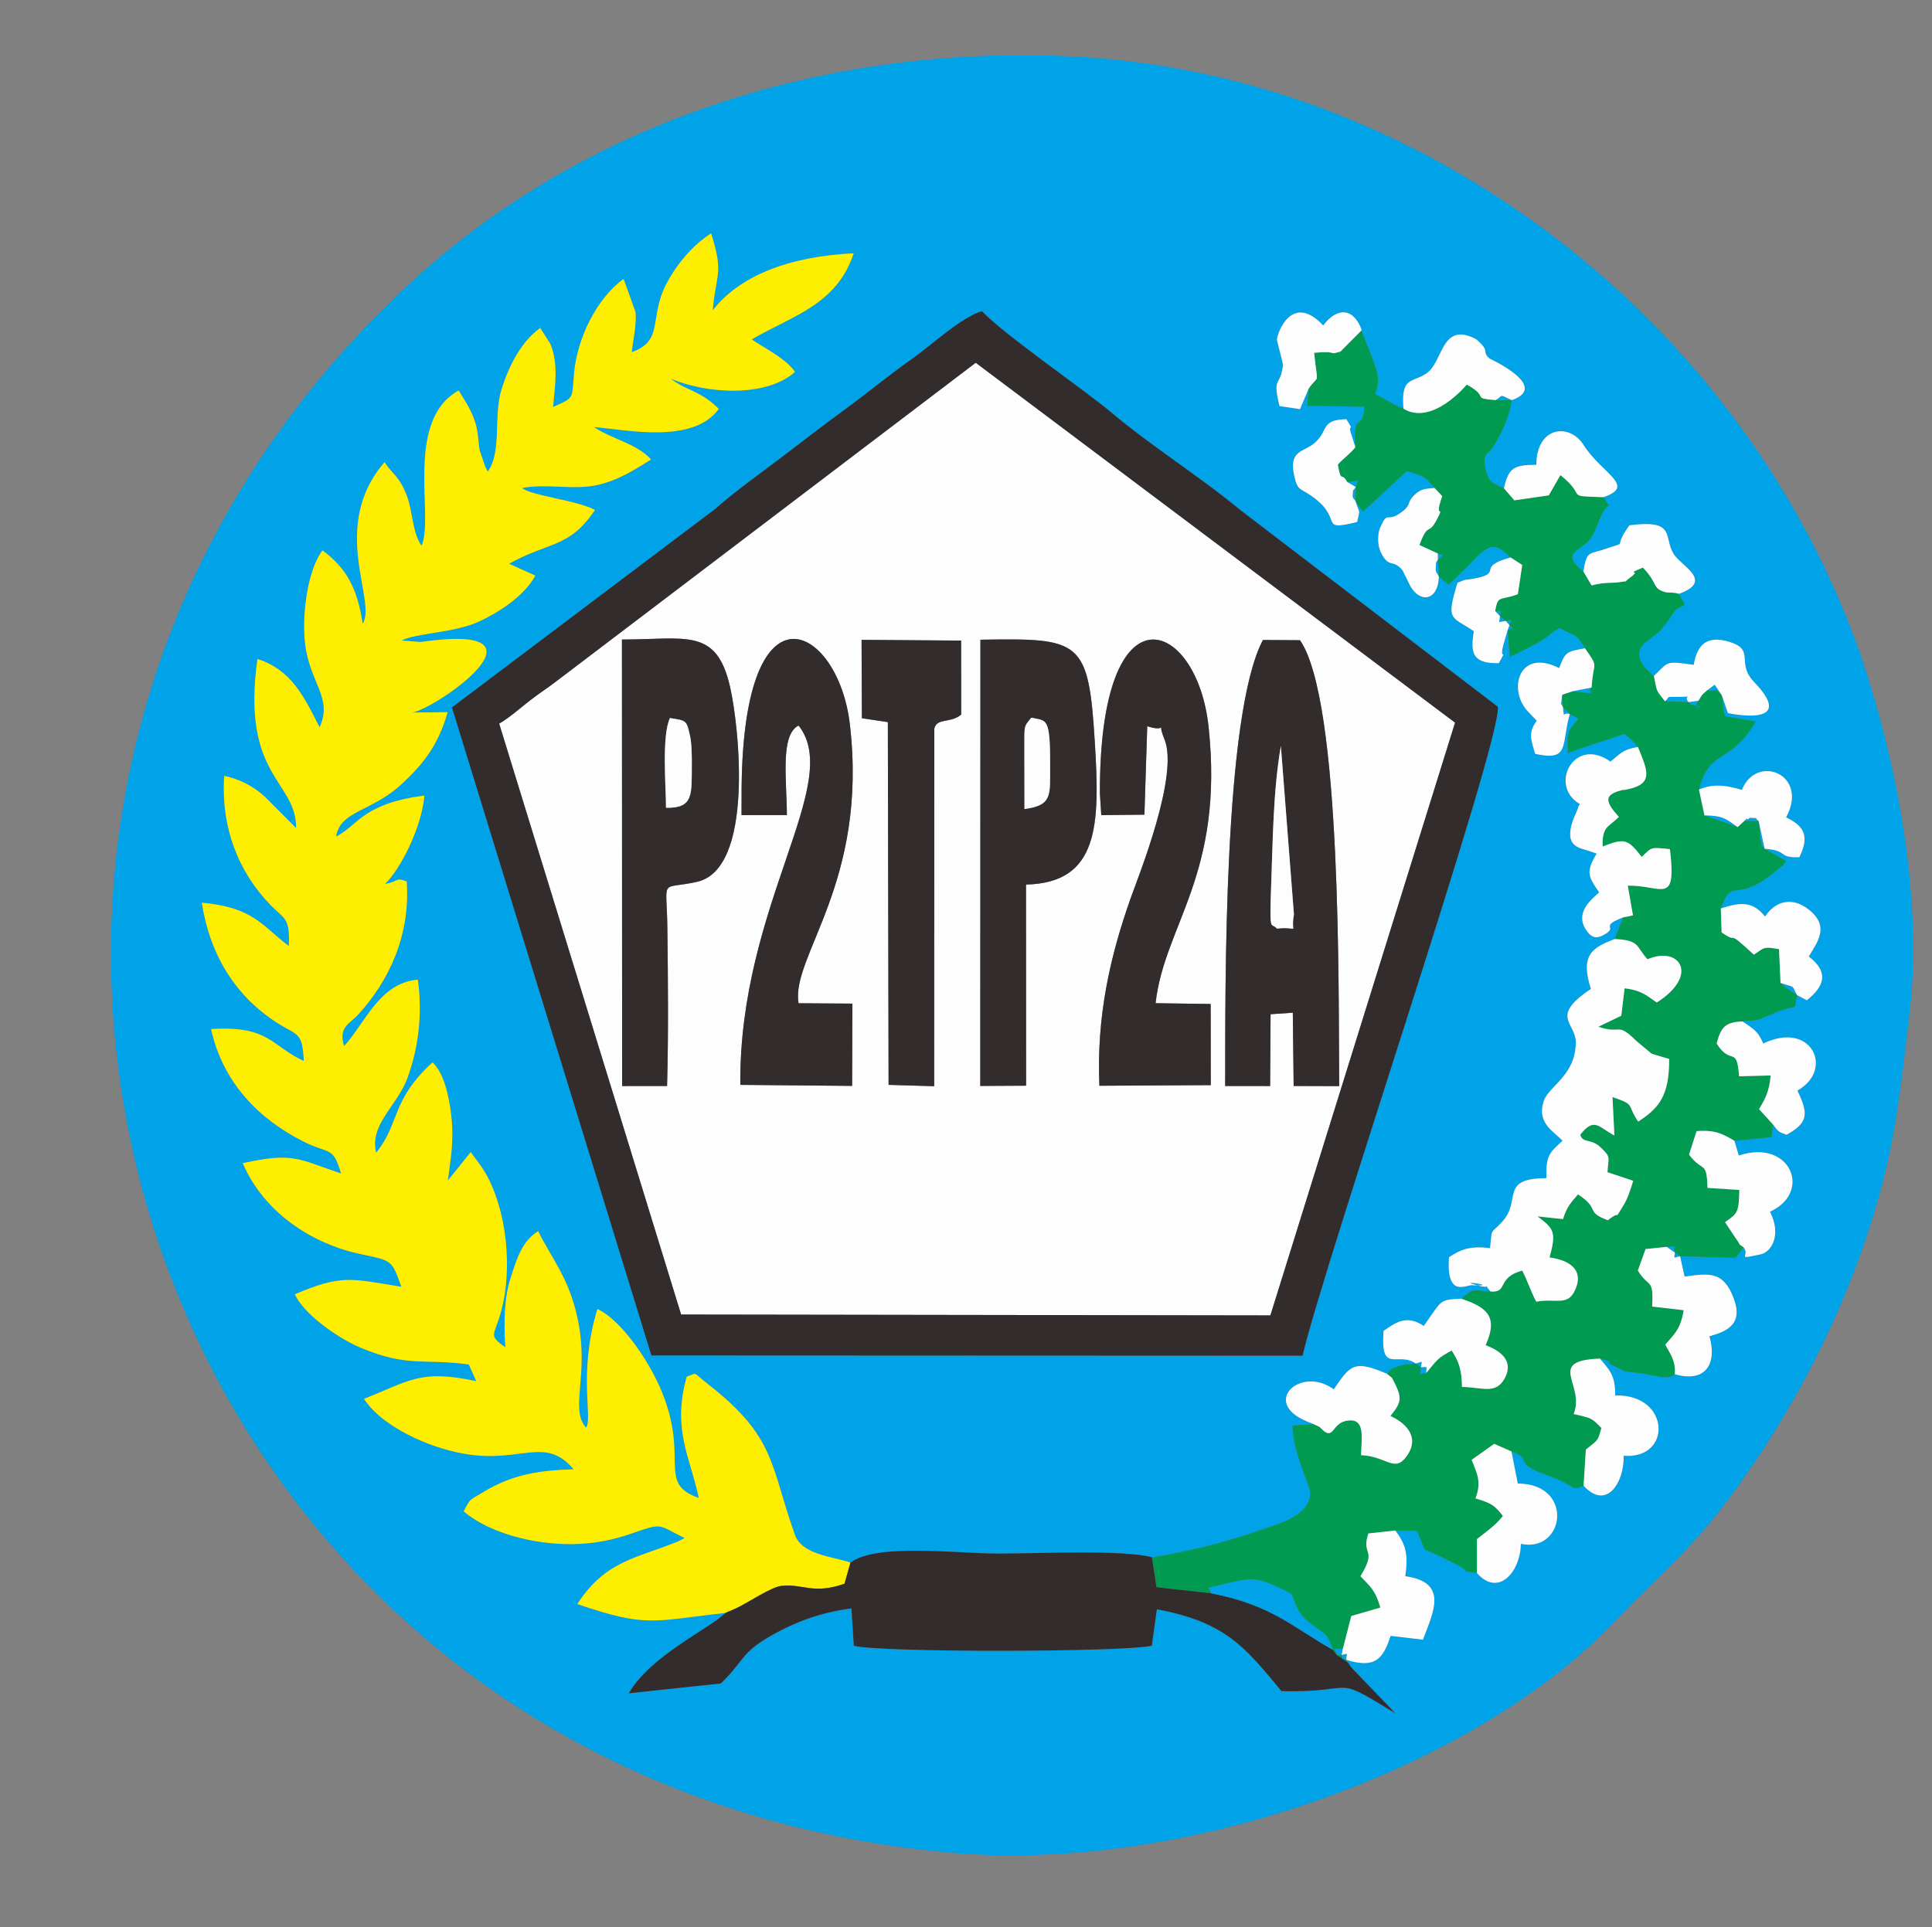 <?xml version="1.0" encoding="UTF-8"?>
<!DOCTYPE svg PUBLIC "-//W3C//DTD SVG 1.1//EN" "http://www.w3.org/Graphics/SVG/1.1/DTD/svg11.dtd">
<!-- Creator: CorelDRAW 2018 (64-Bit) -->
<svg xmlns="http://www.w3.org/2000/svg" xml:space="preserve" width="417px" height="416px" version="1.1" style="shape-rendering:geometricPrecision; text-rendering:geometricPrecision; image-rendering:optimizeQuality; fill-rule:evenodd; clip-rule:evenodd"
viewBox="0 0 417 416"
 xmlns:xlink="http://www.w3.org/1999/xlink">
 <rect x="0" y="0" width="417" height="416" fill="#808080" stroke="none"/>
 <defs>
  <style type="text/css">
   <![CDATA[
    .fil3 {fill:#009B50}
    .fil0 {fill:#00A2E8}
    .fil4 {fill:#322D2C}
    .fil1 {fill:#FDFDFD}
    .fil2 {fill:#FEEF00}
   ]]>
  </style>
 </defs>
 <g id="Layer_x0020_1">
  <g id="_1504576180544">
   <path class="fil0" d="M156.58 348.2l2.12 -0.92 -2.12 0.92c-15.61,1.69 -16.82,3.28 -31.97,-1.92 6.02,-9.32 12.62,-9.83 21.69,-13.49l1.48 -0.75c-5.86,-2.84 -4.51,-3.42 -11.39,-1.01 -3.97,1.39 -8.11,2.25 -12.77,2.31 -8.36,0.12 -17.95,-2.34 -23.56,-7.07 1.64,-3 1.13,-2.26 4.36,-4.22 6.25,-3.77 11.95,-4.63 19.38,-4.86 -6.47,-7.68 -11.76,-0.59 -25.45,-3.72 -8.15,-1.86 -16.62,-6.44 -19.78,-11.49 9.87,-3.89 12.11,-6.42 24.23,-3.81l-1.62 -3.61c-9.98,-1.35 -13.09,0.67 -23.28,-3.59 -5.5,-2.3 -12.62,-7.69 -14.25,-11.57 9.98,-4.2 11.78,-3.46 22.98,-1.61 -2.08,-5.73 -1.88,-5.61 -8.57,-7 -10.91,-2.27 -21.18,-9.18 -25.67,-19.69 11.05,-2.39 11.78,-0.92 21.23,2.23 -1.81,-6.04 -2.39,-4.02 -8.13,-6.9 -9.47,-4.77 -17.38,-12.59 -19.93,-24.28 12.63,-0.78 12.95,3.66 20.01,6.89 -0.28,-6.28 -1.28,-5.4 -5.61,-8.14 -9.07,-5.76 -14.64,-14.64 -16.4,-26.03 11.17,1.03 12.85,4.87 18.79,9.37 0.26,-6.18 -0.94,-5.77 -3.92,-8.82 -7.01,-7.2 -10.77,-16.84 -10.04,-27.93 3.49,0.75 6.21,2.25 8.61,4.34l6.91 6.92c0.08,-10.26 -11.9,-11.02 -8.35,-36.49 7.26,2.32 10.01,7.99 13.42,14.75 2.91,-6.36 -2.09,-9.53 -3.12,-17.95 -0.77,-6.28 0.53,-16 3.74,-20.25 5.07,3.76 7.52,8.05 8.68,15.84 3.18,-4.83 -7.32,-20.91 4.72,-34.88 1.74,2.7 3.18,2.93 4.83,7.31 1.3,3.46 1.12,7.79 3.14,10.73 2.84,-5.99 -3.84,-26.91 8.02,-33.52 1.27,2.16 2.99,4.4 3.81,7.72 0.52,2.13 0.44,3.72 0.75,5.28l1.25 3.65c0.07,-0.14 0.27,0.61 0.48,0.86 3.12,-4.35 1.15,-11.99 2.99,-17.82 1.82,-5.77 4.66,-10.6 8.33,-13.17l2.14 3.33c1.87,4.35 1.02,9.17 0.64,13.72 4.73,-2.14 4,-1.6 4.53,-7.33 0.7,-7.67 4.97,-16.2 10.69,-20.31l2.58 7.18c0.19,3.2 -0.48,5.51 -0.82,8.62 7.03,-2.51 3.67,-7.33 7.38,-14.56 2.32,-4.52 5.93,-8.69 9.75,-11.07 2.8,8.83 1.01,8.6 0.35,16.6 5.79,-7.47 16.52,-11.65 30.42,-12.31 -3.66,11.14 -13.2,13.44 -22.01,18.59 0.21,0.16 0.51,0.35 0.66,0.44 3.11,2.01 6.6,3.72 8.68,6.56 -6.08,5.51 -18.85,4.85 -26.85,1.46 3.5,2.7 6.38,2.52 10.4,6.54 -5.51,7.65 -19.9,4.52 -26.96,3.91 3.72,2.58 9.25,3.54 12.34,7.02 -3.2,1.96 -6.78,4.41 -11.53,5.49 -5.16,1.17 -11.07,-0.36 -16.32,0.66 1.91,1.64 11.76,2.63 15.75,4.73 -5.56,8.31 -9.88,6.77 -18.54,11.62l5.67 2.57c-2.19,3.98 -6.9,7.43 -12.1,9.88 -5.24,2.46 -13.59,2.49 -16.77,4.12l4.11 0.32c30.39,-4.38 3.39,14.34 -1.78,15.23l7.6 -0.08c-2.07,7.48 -5.76,11.69 -9.99,15.59 -6.44,5.94 -13.22,5.67 -14.08,11.27 3.19,-1.66 4.42,-3.91 8.42,-5.93 3.12,-1.58 6.61,-2.41 10.65,-2.92 -0.65,7.06 -5.23,15.94 -8.51,19.08 3.26,-0.61 2.1,-1.48 4.68,-0.56 0.81,11.42 -3.64,21.29 -10.48,28.76 -1.91,2.08 -4.28,2.62 -3.04,6.81 4.65,-5.09 7.62,-13.64 15.93,-14.35 1.02,7.57 0.12,14.68 -2.22,21.15 -2.22,6.12 -8.28,10.06 -6.79,16.21 5.18,-6.3 3.14,-11.29 12.19,-19.5 2.52,2.4 3.53,7.45 3.98,11.03 0.7,5.65 -0.02,9.27 -0.68,14.46l4.93 -6.13 1.93 2.63c0.61,0.88 0.61,0.81 1.2,1.82 4.75,8.19 5.85,20.8 3.51,29.65 -1.49,5.66 -3.06,5.29 0.83,8.05 -0.34,-5.39 -0.26,-10.57 1.12,-14.92 1.41,-4.45 2.54,-8.01 5.96,-10.16 2.99,6.05 6.78,10.24 8.61,19.3 2.41,11.94 -1.86,19.17 1.75,23.13 1.48,-2.22 -1.79,-11.64 2.43,-25.63 5.03,2.36 10.94,10.8 13.78,17.58 6.19,14.76 -1.09,20.02 8.12,23.22 -1.98,-9.11 -5.78,-14.85 -2.62,-26.18 2.47,-0.85 1.03,-1.18 4.66,1.66 14.67,11.48 13.28,17.33 18.7,32.5 1.54,4.29 8.05,4.63 11.98,5.97 5.81,-4.25 22.86,-1.94 32.03,-1.94 7.96,0 26.97,-0.9 33.05,0.8 9.98,-1.58 18.48,-4.01 27.56,-7.34 3.65,-1.34 7.9,-3.98 6.16,-8.33 -1.49,-3.72 -3.38,-8.94 -3.39,-12.77l4.56 -0.31 1.32 0.62 0.89 0.87 -0.89 -0.87 -1.32 -0.62 -1.48 -0.6c-9.96,-4.11 -1.28,-12.12 5.83,-6.91 3.58,-5.22 4.31,-6.44 11.49,-3.35l1.09 0.89 -1.09 -0.89c1.4,-1.43 0.42,-0.9 2.68,-1.74 0.86,-0.31 2.49,-0.38 3.53,-0.49l1.12 0.83c-0.2,1.86 -0.65,1.53 1.15,1.21 0,-1.64 0.42,-1.28 -1.15,-1.21 0.2,-1.61 0.5,-1.25 -1.12,-0.83 -3.95,-2.75 -7.66,2.54 -6.95,-7.06 2.46,-1.61 4.81,-3.65 8.68,-1.04l1.74 -2.51c2.1,-2.95 2.11,-3.2 6.32,-3.38 2.61,-2.15 2.28,-1.94 6.35,-1.54 -2.21,-2.53 0.79,-0.43 -2.37,-1.22 -6.27,-1.56 5.3,0.21 -1.67,-0.15 -1.31,-0.07 -5.54,2.79 -4.94,-6.04 2.46,-1.6 4.38,-2.52 8.87,-1.96 0.46,-4.63 0.05,-2.91 2.59,-5.66 4.34,-4.7 -0.69,-9.41 9.57,-9.45 -0.13,-4.77 0.59,-5.47 3.49,-8.07 -1.89,-2.05 -5.52,-3.68 -4.13,-8.38 1,-3.41 6.93,-5.59 6.99,-12.79 0.04,-4.39 -5.78,-5.58 3.26,-11.61 -2.44,-7.57 0.52,-8.96 5.13,-10.77l1.82 -4.68c-5.19,2.05 -1.21,1.91 -3.69,3.5 -1.93,1.23 -3.09,1.1 -4.38,-0.91 -2.28,-3.57 1.07,-6.37 2.91,-7.98 -2.36,-3.44 -2.98,-4.26 -0.55,-8.38l-1.47 -0.5c-2.01,-0.78 -5.62,-0.69 -3.7,-6.56l1.12 -2.67c0.08,-0.55 0.29,-0.64 0.42,-0.97 -6.81,-3.92 -1.26,-14.77 6.6,-9.16 1.97,-1.48 2.48,-2.61 5.94,-3.14 -1.56,-1.84 -1.02,-1.26 -2.94,-2.83 -3.15,1.08 -8.41,2.7 -12.2,4.14 -0.25,-4.78 0.11,-4.94 2.26,-7.36 -0.44,-0.53 -1.43,-0.71 -1.84,-1.07l-1.47 -1.5 -0.16 -2.67 2.22 -0.75c6.67,0.8 2.68,0.33 4.13,-0.81l-4.13 0.81 -2.22 0.75 -0.25 1.99c0,-0.15 0.26,0.46 0.41,0.68 0.37,2.98 -0.19,0.93 1.47,1.5 -1.88,6.73 0.06,10.25 -7.47,8.59 -0.81,-2.91 -1.63,-4.47 0.35,-7.14l-2.16 -2.28c-4.1,-4.83 -1.46,-13.41 6.99,-9.09 1.31,-3.41 1.47,-3.58 5.59,-4.27 -2.21,-3.63 -1.76,-2.19 -5.4,-4.4 -2.65,1.36 -1.96,1.7 -5.38,3.52 -2.03,1.08 -3.84,1.94 -5.47,2.77l-0.46 -5.78c1.29,-0.8 1.5,-0.07 0.38,-1.12 0.6,-1.46 0.8,-1.12 -0.77,-0.89l-1.26 -1.07c0.18,-1.47 0.49,-1.08 -1.04,-1.08l1.04 1.08c-0.18,1.73 -0.54,1.3 1.26,1.07l0.77 0.89 -0.38 1.12 -0.94 3.22c-0.92,3.83 1.09,0.19 -0.96,3.87 -5.45,0.11 -6.25,-1.92 -5.38,-6.89 -4.88,-3.31 -6.08,-2.13 -3.53,-10.47 2.08,-0.89 1.8,-0.58 3.1,-0.81 7.36,-1.27 0.43,-2.47 8.36,-4.65 -5.01,-5.1 -5.75,-0.84 -13.43,5.87l-2.06 -1.73 -0.22 -3.69c1.96,-1.45 0.7,-0.69 -0.01,-1.3l0.01 1.3c-0.29,0.77 -0.46,-0.08 -0.45,2.29 0,0.15 0.26,0.85 0.27,0.71 0,-0.15 0.27,0.45 0.4,0.69 -0.15,5.12 -3.92,5.86 -6.14,2.08l-1.71 -3.47c-2.14,-2.48 -2.78,-0.37 -4.51,-3.51 -0.87,-1.57 -1.02,-4.07 -0.24,-5.83 1.59,-3.54 1.28,-0.98 4.14,-2.9 2.74,-1.84 1.4,-2.28 3.14,-3.95 1.38,-1.31 2.08,-1.36 4.38,-1.56 -1.88,-2.2 -2.03,-2.59 -6.02,-3.61l-8.82 8.18c-0.11,-0.2 -0.41,0.38 -0.6,0.55l-1.56 -2.13 0.01 -3.2 0.48 -1.36 -2.33 0.29 1.85 1.07c-0.69,1.13 -0.54,0.06 -0.69,1.97 -0.01,0.12 0.26,0.76 0.26,0.62 0,-0.15 0.28,0.41 0.42,0.61 0.91,2.91 0.92,1.26 0.3,4.36 -8.97,2.18 -2.19,-0.78 -10.64,-6.15 -1.69,-1.07 -2.23,-0.85 -2.85,-3.45 -1.48,-6.1 1.99,-5.35 4.45,-7.58 2.93,-2.67 1.12,-4.86 6.71,-5.02 1.94,3.05 0.32,0.86 0.94,2.86l1.01 3.2c-0.59,-8.4 1.63,-3 1.95,-8.74l-12.4 -0.2 0.4 -3.76 -1.91 4.48 -4.41 -0.67c-1.51,-6.14 -0.02,-4.3 0.62,-7.98 0.16,-0.98 0.24,-0.41 -0.04,-1.76l-1.15 -4.55c0.07,-1.5 3.25,-10.32 10,-3.11 2.81,-3.77 6.44,-4.12 8.32,1.01 -0.01,0.56 1.67,4.33 2.38,6.33 1.16,3.22 1.55,4.31 0.52,7.52 2.81,1.28 3.41,2.05 6.1,3.11 -0.6,-7.11 1.97,-5.5 5.04,-7.68 3.61,-2.55 3.1,-11.27 10.64,-7.33 3.35,2.87 0.99,2.47 2.92,4.2 0.02,0.02 13.16,5.98 4.79,8.97 -3.06,-1.49 -1.75,-0.94 -3.52,-0.01l3.52 0.01c-0.47,3.47 -2.3,7.47 -4.25,10.4 -0.86,1.29 -2.43,1.1 -1.25,5.14 0.75,2.54 1.97,2.54 3.8,3.48 0.98,-4.42 2.17,-5.06 6.99,-5.07 0.03,-8.26 7.12,-9.12 10.18,-4.3 4,6.3 11.48,8.83 4.31,11.29 1.93,3.07 1.09,0.61 -0.43,3.87 -0.75,1.62 -1.33,3.53 -2.26,4.9 -2.03,2.96 -6.96,3.08 -1.66,7.25 0.82,-4.67 1.2,-3.59 4.92,-4.9 5.25,-1.83 1.08,0.4 5.03,-5.05 10.19,-1.32 7.28,2.48 9.53,6.16 1.61,2.64 8.84,5.87 1.18,8.63 0.16,0.26 1.17,2.23 1.23,2.31 -3.04,1.75 -1.6,0.87 -3.9,3.89 -2.36,3.1 -1.31,1.59 -3.56,3.52 -0.67,0.57 -5.45,2.94 0.8,8.02 3.28,-3.07 2.25,-3.31 8.61,-2.4 0.67,-4.01 2.54,-6.52 7.64,-4.98 5.77,1.75 1.35,4.49 5.38,8.68 9.69,10.07 -5.59,6.71 -5.65,6.71l-1.32 -3.86 -1.54 -2.27 -1.71 1.28 -1.01 0.92 -0.79 1.27 -2.14 0.29c-1.41,-1.73 2.05,-1.07 -2.77,-1.13 -2.29,-0.04 -1.2,0.08 -2.3,0.94l5.07 0.19c0.17,0.17 0.43,0.45 0.53,0.48 0.09,0.02 0.46,0.14 0.54,0.16 3.16,0.47 -0.55,1.11 1.07,-0.93l0.79 -1.27 1.01 -0.92c3.96,0.14 1.05,-0.98 3.25,0.99l0.62 4.49 6.7 1.19c-5.45,9.41 -9.99,5.71 -12.25,14.69 3.11,-1.36 5.98,-0.9 9.27,0.07 3.12,-7.88 14.57,-3.42 9.54,5.93 3.45,1.71 5.31,3.62 2.86,8.6 -4.82,0.18 -2.19,-1.45 -7.5,-1.82l-1.28 -5.99c-1.24,-0.86 0.5,-0.52 -1.84,-0.71 -0.12,0 -0.56,0.51 -0.64,0.28 -0.1,-0.26 -0.43,0.29 -0.65,0.43l-1.41 1.31c-2.42,-1.7 -3.03,-2.48 -7.16,-2.53l7.16 2.53 1.41 -1.31 3.13 0c0.1,1.06 0.17,2.84 0.39,3.87 0.59,2.69 -0.09,0.75 0.89,2.12l4.69 2.62c-1.47,1.96 -0.18,0.39 -1.67,1.68 -9.57,8.28 -9.74,1.2 -12.47,8.59 4.5,-1.49 7,-1.44 9.55,1.75 2.18,-3.32 5.79,-4.4 9.47,-1.48 4.51,3.6 1.88,6.88 -0.04,10.11 4.34,3.28 3.47,6.39 -0.43,9.43l-2.09 -1.1c-1.33,-2.36 -0.09,-1.47 -3.57,-2.64 0.74,0.63 0.28,0.34 1.85,1.51 0.15,0.12 1.58,1.04 1.72,1.13 -0.97,4.13 0.84,1.47 -4.9,3.85 -3.61,1.5 -2.55,1.47 -6.86,1.83 2.23,1.57 3.28,1.97 4.46,4.77 10.45,-5.06 15.39,5.65 7.37,10.15 2.41,5.05 2.38,6.91 -2.36,9.55 -1.9,-0.71 -1.74,-0.71 -2.85,-2.16l-0.44 2.66 -7.95 0.79 0.95 3.19c11.17,-3.72 15.93,7.94 6.73,12.12 2.58,5.08 0.27,8.71 -2,9.2 -5.65,1.22 -2.17,0.4 -3.69,-1.5l-1.74 2.24 -11.98 -0.32 -1.12 -0.8c-0.62,-1.55 1.46,-1.28 -1.77,-1.23l1.77 1.23c-0.14,1.49 -0.42,1.12 1.12,0.8l0.99 4.39c5.05,-0.71 7.98,-1.09 10.12,3.58 2.73,5.97 0.07,8.01 -4.77,9.29 1.69,5.93 -0.79,10.13 -7.47,8.2 -1.69,1.39 -3.81,0.27 -7.89,-0.27 -3.52,-0.47 -2.02,0.06 -4.83,-1.29 -4.09,-1.98 1.59,-0.42 -3.43,-1.81 1.83,2.34 3.34,3.3 3.28,7.96 11.99,-0.32 12.32,13.88 1.83,13.01 0.14,5.81 -3.72,11.89 -8.65,6.47 -2.97,1.23 -0.83,0.29 -8.24,-2.4 -7.33,-2.66 -2.48,-3.27 -7.33,-4.99l1.37 6.93c12.19,0 10.23,15 0.66,13.02 -0.13,6.11 -4.84,11.54 -9.48,6.3 -4.72,-0.79 -0.15,0.37 -4.6,-1.93 -9.55,-4.95 -5.33,-1.18 -8.42,-7.2l-4.6 -0.06c2.04,2.72 2.91,4.78 2.15,9.87 9.48,1.33 5.99,7.83 3.82,13.7l-6.98 -0.82c-1.63,4.92 -3.27,7.14 -9.57,5.17 0.09,-1.63 0.52,-1.39 -1,-1.05l0.25 -1.29c-2.16,0 -1.93,-0.59 -1.25,1.34l1 -0.05 0.18 0.84 0.82 0.21 0.36 0.61 0.69 1 9.53 9.93c-14.2,-8.7 -7.61,-4.37 -24.56,-4.78 -7.63,-9.15 -11.8,-14.86 -26.9,-17.67l-1.1 7.86c-5.87,1.42 -58.89,1.51 -64.31,0.01l-0.52 -8.07c-6.62,0.89 -11.97,2.86 -17.34,5.89 -6.59,3.73 -5.94,5.66 -10.87,10.33l-19.86 2.12c4.86,-8.26 17.31,-13.83 20.88,-17.35zm-2.29 -238.27c4.41,-3.89 9.43,-7.45 14.01,-10.91 4.77,-3.62 9.04,-6.96 14.26,-10.77 4.81,-3.51 9.19,-7.2 14.26,-10.75 4.01,-2.81 10.69,-9.07 15.11,-10.32 5.06,5.27 21.94,16.84 27.91,21.85 9.16,7.68 18.79,13.57 27.91,21.11l55.54 42.44c0.89,7.29 -37.48,120.08 -42.15,140.09l-140.54 -0.06 -43.05 -139.89 56.74 -42.79zm257.91 108.34c3.23,-27.38 -4.51,-61.37 -12.8,-82.81 -26.59,-68.69 -93.97,-119.56 -167.77,-123.26 -54.5,-2.73 -106.77,14.76 -144.2,49.94 -124.07,116.61 -56.52,322.62 118.19,337.86 49.81,4.35 112.83,-17.91 143.33,-50.38 7.94,-8.45 15.77,-14.8 23.65,-25.33 14.16,-18.94 25.64,-40.82 32.51,-64.49 4.19,-14.47 5.21,-25.62 7.09,-41.53z"/>
   <path class="fil1" d="M264.44 234.44c0.04,-21.24 -0.41,-80.16 8.15,-96.28l8 0.05c9.07,13.14 8.27,76.27 8.46,96.26l-9.83 -0.03 -0.18 -15.82 -4.8 0.33 -0.1 15.5 -9.7 -0.01zm-120.46 0l-9.7 0.01 -0.04 -96.39c13.91,0 20.43,-2.66 23.36,10.33 1.98,8.81 5.17,39.24 -7.17,41.98 -8.16,1.81 -6.53,-1.17 -6.39,9.88 0.14,11.22 0.25,22.99 -0.06,34.19zm67.63 -96.34c21.74,-0.36 23.34,-0.01 24.7,22.22 1.09,17.71 0.92,30.27 -14.86,30.64l0.02 43.42 -9.89 0.05 0.03 -96.33zm25.79 33.17c-0.11,-45.84 20.94,-37.76 23.45,-14.42 3.44,31.92 -9.56,42.85 -11.43,59.72l11.89 0.17 0.02 17.52 -24.04 0.13c-0.65,-14.99 2.32,-28 6.8,-40.62 1.73,-4.85 10.42,-26.45 7.25,-34.16 -1.89,-4.63 1.16,-1.27 -3.72,-2.83l-0.61 19.09 -9.31 0.1 -0.3 -4.7zm-77.34 1c-0.2,-48.61 20.85,-37.56 23.37,-15.93 4.01,34.27 -12.79,50.15 -11.07,60.24l11.62 0.08 -0.06 17.76 -24.13 -0.22c-0.35,-38.79 22.47,-65.16 12.57,-77.57 -3.99,1.98 -2.56,11.64 -2.52,19.33l-9.79 0.01 0.01 -3.7zm25.9 -34.14l21.49 0.16 0.01 15.98c-2.28,1.92 -5.2,0.64 -5.8,3l-0.03 77.22 -9.84 -0.29 -0.16 -78.31 -5.6 -0.84 -0.07 -16.92zm-78.22 18.09l39.27 127.56 127.19 0.19 39.86 -127.97 -103.46 -77.69 -89.77 68.19c-2.92,2.27 -3.92,2.76 -6.37,4.66 -2.18,1.68 -4.41,3.72 -6.72,5.06z"/>
   <path class="fil2" d="M156.58 348.2l2.12 -0.92c2.73,-1.23 7.62,-4.66 9.98,-4.92 4.69,-0.52 6.78,1.93 13.6,-0.47l1.28 -4.56c-3.93,-1.34 -10.44,-1.68 -11.98,-5.97 -5.42,-15.17 -4.03,-21.02 -18.7,-32.5 -3.63,-2.84 -2.19,-2.51 -4.66,-1.66 -3.16,11.33 0.64,17.07 2.62,26.18 -9.21,-3.2 -1.93,-8.46 -8.12,-23.22 -2.84,-6.78 -8.75,-15.22 -13.78,-17.58 -4.22,13.99 -0.95,23.41 -2.43,25.63 -3.61,-3.96 0.66,-11.19 -1.75,-23.13 -1.83,-9.06 -5.62,-13.25 -8.61,-19.3 -3.42,2.15 -4.55,5.71 -5.96,10.16 -1.38,4.35 -1.46,9.53 -1.12,14.92 -3.89,-2.76 -2.32,-2.39 -0.83,-8.05 2.34,-8.85 1.24,-21.46 -3.51,-29.65 -0.59,-1.01 -0.59,-0.94 -1.2,-1.82l-1.93 -2.63 -4.93 6.13c0.66,-5.19 1.38,-8.81 0.68,-14.46 -0.45,-3.58 -1.46,-8.63 -3.98,-11.03 -9.05,8.21 -7.01,13.2 -12.19,19.5 -1.49,-6.15 4.57,-10.09 6.79,-16.21 2.34,-6.47 3.24,-13.58 2.22,-21.15 -8.31,0.71 -11.28,9.26 -15.93,14.35 -1.24,-4.19 1.13,-4.73 3.04,-6.81 6.84,-7.47 11.29,-17.34 10.48,-28.76 -2.58,-0.92 -1.42,-0.05 -4.68,0.56 3.28,-3.14 7.86,-12.02 8.51,-19.08 -4.04,0.51 -7.53,1.34 -10.65,2.92 -4,2.02 -5.23,4.27 -8.42,5.93 0.86,-5.6 7.64,-5.33 14.08,-11.27 4.23,-3.9 7.92,-8.11 9.99,-15.59l-7.6 0.08c5.17,-0.89 32.17,-19.61 1.78,-15.23l-4.11 -0.32c3.18,-1.63 11.53,-1.66 16.77,-4.12 5.2,-2.45 9.91,-5.9 12.1,-9.88l-5.67 -2.57c8.66,-4.85 12.98,-3.31 18.54,-11.62 -3.99,-2.1 -13.84,-3.09 -15.75,-4.73 5.25,-1.02 11.16,0.51 16.32,-0.66 4.75,-1.08 8.33,-3.53 11.53,-5.49 -3.09,-3.48 -8.62,-4.44 -12.34,-7.02 7.06,0.61 21.45,3.74 26.96,-3.91 -4.02,-4.02 -6.9,-3.84 -10.4,-6.54 8,3.39 20.77,4.05 26.85,-1.46 -2.08,-2.84 -5.57,-4.55 -8.68,-6.56 -0.15,-0.09 -0.45,-0.28 -0.66,-0.44 8.81,-5.15 18.35,-7.45 22.01,-18.59 -13.9,0.66 -24.63,4.84 -30.42,12.31 0.66,-8 2.45,-7.77 -0.35,-16.6 -3.82,2.38 -7.43,6.55 -9.75,11.07 -3.71,7.23 -0.35,12.05 -7.38,14.56 0.34,-3.11 1.01,-5.42 0.82,-8.62l-2.58 -7.18c-5.72,4.11 -9.99,12.64 -10.69,20.31 -0.53,5.73 0.2,5.19 -4.53,7.33 0.38,-4.55 1.23,-9.37 -0.64,-13.72l-2.14 -3.33c-3.67,2.57 -6.51,7.4 -8.33,13.17 -1.84,5.83 0.13,13.47 -2.99,17.82 -0.21,-0.25 -0.41,-1 -0.48,-0.86l-1.25 -3.65c-0.31,-1.56 -0.23,-3.15 -0.75,-5.28 -0.82,-3.32 -2.54,-5.56 -3.81,-7.72 -11.86,6.61 -5.18,27.53 -8.02,33.52 -2.02,-2.94 -1.84,-7.27 -3.14,-10.73 -1.65,-4.38 -3.09,-4.61 -4.83,-7.31 -12.04,13.97 -1.54,30.05 -4.72,34.88 -1.16,-7.79 -3.61,-12.08 -8.68,-15.84 -3.21,4.25 -4.51,13.97 -3.74,20.25 1.03,8.42 6.03,11.59 3.12,17.95 -3.41,-6.76 -6.16,-12.43 -13.42,-14.75 -3.55,25.47 8.43,26.23 8.35,36.49l-6.91 -6.92c-2.4,-2.09 -5.12,-3.59 -8.61,-4.34 -0.73,11.09 3.03,20.73 10.04,27.93 2.98,3.05 4.18,2.64 3.92,8.82 -5.94,-4.5 -7.62,-8.34 -18.79,-9.37 1.76,11.39 7.33,20.27 16.4,26.03 4.33,2.74 5.33,1.86 5.61,8.14 -7.06,-3.23 -7.38,-7.67 -20.01,-6.89 2.55,11.69 10.46,19.51 19.93,24.28 5.74,2.88 6.32,0.86 8.13,6.9 -9.45,-3.15 -10.18,-4.62 -21.23,-2.23 4.49,10.51 14.76,17.42 25.67,19.69 6.69,1.39 6.49,1.27 8.57,7 -11.2,-1.85 -13,-2.59 -22.98,1.61 1.63,3.88 8.75,9.27 14.25,11.57 10.19,4.26 13.3,2.24 23.28,3.59l1.62 3.61c-12.12,-2.61 -14.36,-0.08 -24.23,3.81 3.16,5.05 11.63,9.63 19.78,11.49 13.69,3.13 18.98,-3.96 25.45,3.72 -7.43,0.23 -13.13,1.09 -19.38,4.86 -3.23,1.96 -2.72,1.22 -4.36,4.22 5.61,4.73 15.2,7.19 23.56,7.07 4.66,-0.06 8.8,-0.92 12.77,-2.31 6.88,-2.41 5.53,-1.83 11.39,1.01l-1.48 0.75c-9.07,3.66 -15.67,4.17 -21.69,13.49 15.15,5.2 16.36,3.61 31.97,1.92z"/>
   <path class="fil3" d="M282.49 83.85l-0.4 3.76 12.4 0.2c-0.32,5.74 -2.54,0.34 -1.95,8.74 -1.22,1.49 -2.27,2.14 -3.78,3.72 0.69,4.23 0.82,1.47 2.02,3.79l2.33 -0.29 -0.48 1.36 -0.01 3.2 1.56 2.13c0.19,-0.17 0.49,-0.75 0.6,-0.55l8.82 -8.18c3.99,1.02 4.14,1.41 6.02,3.61l1.67 1.77c-1.96,5.58 0.89,1.3 -1.36,5.4 -1.7,3.08 -1.71,0.15 -3.56,5.15l3.96 1.83c0.71,0.61 1.97,-0.15 0.01,1.3l0.22 3.69 2.06 1.73c7.68,-6.71 8.42,-10.97 13.43,-5.87l2.51 1.63 -0.95 6.3c-3.92,1.51 -4.24,0.03 -4.9,3.64 1.53,0 1.22,-0.39 1.04,1.08l1.26 1.07c1.57,-0.23 1.37,-0.57 0.77,0.89 1.12,1.05 0.91,0.32 -0.38,1.12l0.46 5.78c1.63,-0.83 3.44,-1.69 5.47,-2.77 3.42,-1.82 2.73,-2.16 5.38,-3.52 3.64,2.21 3.19,0.77 5.4,4.4 3.13,4.54 1.76,2.44 1.42,8.46 -1.45,1.14 2.54,1.61 -4.13,0.81l-2.22 0.75 0.16 2.67 1.47 1.5c0.41,0.36 1.4,0.54 1.84,1.07 -2.15,2.42 -2.51,2.58 -2.26,7.36 3.79,-1.44 9.05,-3.06 12.2,-4.14 1.92,1.57 1.38,0.99 2.94,2.83 2.07,5.06 3.43,7.89 -2.08,9.09 -3.04,0.66 1.45,-0.55 -1.74,0.32 -3.55,0.97 -3.22,2.42 -0.3,5.67 -2.2,2.22 -3.68,2.02 -3.49,6.4 4.88,-1.98 5.53,-1.44 8.43,2.24 2.26,-2.18 1.88,-2.11 6.09,-1.68 1.46,12.4 -1.73,7.73 -9.1,7.89l1.12 6.41 -2.13 0.43 -1.82 4.68c5.46,0.25 4.54,1.57 7.08,4.37 6.92,-3 11.3,3.44 2,9.33 -2.1,-1.42 -3.21,-2.63 -6.94,-3.06l-0.71 5.91 -4.96 2.38c5.07,1.75 3.96,-1.15 8.18,3.05l3.31 2.76c0.24,0.11 3.38,1.02 3.8,1.15 0.05,8.03 -2.26,10.62 -6.68,13.52 -2.63,-3.87 -0.45,-3.54 -5.55,-5.3l0.41 8.29c-3.29,-1.67 -4.34,-4.12 -7.36,-0.15 0.51,1.87 2.28,0.81 4.21,2.57 2.59,2.36 1.81,2.24 1.66,5.52l5.55 1.84c-0.54,1.81 -1.22,3.89 -2.07,5.25 -2.4,3.9 -0.23,0.74 -3.4,3.28 -5.06,-1.91 -1.48,-2.34 -6.45,-5.59 -1.35,1.59 -2.4,2.58 -3.23,5.34l-5.51 -0.59c3.45,2.61 4.17,3.28 2.59,8.87 4.13,0.55 7.59,2.55 5.5,7.09 -1.63,3.54 -4.34,1.65 -8.35,2.46 -0.92,-1.59 -2.04,-4.86 -3.04,-6.72 -5.63,1.53 -2.91,4.8 -6.83,4.53 -4.07,-0.4 -3.74,-0.61 -6.35,1.54 5.68,1.88 8.03,3.95 5.29,10.03 3.08,1.19 6.14,3.29 4.16,7.07 -1.91,3.65 -4.78,2.04 -9.27,1.94 -0.05,-3.86 -0.75,-5.57 -2.22,-7.85 -3.09,1.68 -3.04,1.89 -5.48,4.84 -1.8,0.32 -1.35,0.65 -1.15,-1.21l-1.12 -0.83c-1.04,0.11 -2.67,0.18 -3.53,0.49 -2.26,0.84 -1.28,0.31 -2.68,1.74l1.09 0.89c2.16,4.18 2.29,4.96 -0.36,8.22 2.89,1.28 6.61,4.29 3.54,8.63 -2.64,3.74 -4.3,0.06 -9.88,-0.18 0.15,-4 0.89,-7.92 -2.82,-7.47 -3.43,0.41 -2.94,3.97 -5.2,2.26l-0.89 -0.87 -1.32 -0.62 -4.56 0.31c0.01,3.83 1.9,9.05 3.39,12.77 1.74,4.35 -2.51,6.99 -6.16,8.33 -9.08,3.33 -17.58,5.76 -27.56,7.34l0.97 6.45 11.89 1.33 -0.63 -1.18c9.19,-2.15 9.55,-3.07 17.72,1.23 0.9,0.83 0.57,3.46 4,6.27 3.29,2.7 3.74,1.79 5.05,5.85l0.94 1.18 1.18 0.79 1.18 0.82 0.69 1 -0.69 -1 -0.36 -0.61 -0.82 -0.21 -0.18 -0.84 -1 0.05c-0.68,-1.93 -0.91,-1.34 1.25,-1.34l1.83 -7.12 6.28 -1.82c-1.13,-3.87 -2.2,-4.53 -4.3,-6.77 3.73,-6.11 0.07,-4.35 1.71,-9.23l5.81 -0.64 4.6 0.06c3.09,6.02 -1.13,2.25 8.42,7.2 4.45,2.3 -0.12,1.14 4.6,1.93l0 -7.33c2.36,-1.86 3.95,-2.92 5.6,-4.99 -1.78,-2.3 -2.4,-2.74 -5.92,-3.8 1.36,-3.49 0.37,-5.34 -0.83,-8.32l4.88 -3.46 3.72 1.65c4.85,1.72 0,2.33 7.33,4.99 7.41,2.69 5.27,3.63 8.24,2.4l0.49 -7.79c2.8,-2.3 2.53,-1.75 3.35,-4.67 -2.17,-2.26 -2.13,-2.1 -5.99,-3.02 2.62,-6.27 -6.16,-11.52 5.69,-11.96 5.02,1.39 -0.66,-0.17 3.43,1.81 2.81,1.35 1.31,0.82 4.83,1.29 4.08,0.54 6.2,1.66 7.89,0.27 0.23,-3.05 -1.12,-4.5 -2.05,-6.39 1.78,-2.1 3.36,-3.32 3.95,-7.43l-6.8 -0.78c0.37,-6.33 -0.71,-3.86 -3.08,-7.78l1.67 -4.64 4.55 -0.47c3.23,-0.05 1.15,-0.32 1.77,1.23l1.12 0.8 11.98 0.32 1.74 -2.24c-1.42,-1.02 -0.35,-0.14 -1.7,-1.95l-2.31 -3.49c2.74,-1.92 2.98,-2.09 3.08,-6.96l-6.87 -0.44c-0.15,-6.06 -1.02,-3.21 -3.98,-7.18l1.63 -5.07c4.11,-0.34 5.75,0.68 8.16,2.08l7.95 -0.79 0.44 -2.66 -3.07 -3.38c1.16,-1.99 2.2,-3.59 2.51,-7.27l-6.81 0.18c-0.54,-6.89 -1.69,-2.1 -4.86,-7.08 0.95,-3.48 1.79,-4.63 5.61,-4.76 4.31,-0.36 3.25,-0.33 6.86,-1.83 5.74,-2.38 3.93,0.28 4.9,-3.85 -0.14,-0.09 -1.57,-1.01 -1.72,-1.13 -1.57,-1.17 -1.11,-0.88 -1.85,-1.51l-0.33 -7.29c-3.33,-0.59 -3.11,-0.39 -5.42,1.2 -6.55,-6.07 -2.87,-1.96 -6.97,-4.82l-0.17 -5.16c2.73,-7.39 2.9,-0.31 12.47,-8.59 1.49,-1.29 0.2,0.28 1.67,-1.68l-4.69 -2.62c-0.98,-1.37 -0.3,0.57 -0.89,-2.12 -0.22,-1.03 -0.29,-2.81 -0.39,-3.87l-3.13 0 -1.41 1.31 -7.16 -2.53 -1.19 -5.57c2.26,-8.98 6.8,-5.28 12.25,-14.69l-6.7 -1.19 -0.62 -4.49c-2.2,-1.97 0.71,-0.85 -3.25,-0.99l-1.01 0.92 -0.79 1.27c-1.62,2.04 2.09,1.4 -1.07,0.93 -0.08,-0.02 -0.45,-0.14 -0.54,-0.16 -0.1,-0.03 -0.36,-0.31 -0.53,-0.48l-5.07 -0.19c-2.12,-2.64 -1.68,-2.05 -2.4,-5.45 -6.25,-5.08 -1.47,-7.45 -0.8,-8.02 2.25,-1.93 1.2,-0.42 3.56,-3.52 2.3,-3.02 0.86,-2.14 3.9,-3.89 -0.06,-0.08 -1.07,-2.05 -1.23,-2.31 -1.24,-0.36 -2.59,-0.27 -2.62,-0.28 -3.4,-0.82 -1.71,-1.84 -5.19,-5.38 -4.18,1.75 -0.08,0.22 -2.66,2.09 -1.81,1.3 -0.18,0.68 -2.13,1.02 -1.86,0.33 -3.43,-0.05 -6.27,0.75l-1.79 -3.04c-5.3,-4.17 -0.37,-4.29 1.66,-7.25 0.93,-1.37 1.51,-3.28 2.26,-4.9 1.52,-3.26 2.36,-0.8 0.43,-3.87 -8.83,-0.31 -3.19,0.09 -9.3,-4.76l-2.5 4.37 -7.45 1.07 -2.23 -2.6c-1.83,-0.94 -3.05,-0.94 -3.8,-3.48 -1.18,-4.04 0.39,-3.85 1.25,-5.14 1.95,-2.93 3.78,-6.93 4.25,-10.4l-3.52 -0.01c-5.48,-0.49 -1.02,-0.48 -6.2,-3.36 0,0.01 -7.42,9.02 -13.67,5.21 -2.69,-1.06 -3.29,-1.83 -6.1,-3.11 1.03,-3.21 0.64,-4.3 -0.52,-7.52 -0.71,-2 -2.39,-5.77 -2.38,-6.33l-4.61 4.63c-2.99,0.88 -0.04,-0.24 -5.67,0.26 0.79,7.58 1.15,4.37 -1.15,7.69z"/>
   <path class="fil4" d="M107.74 156.22c2.31,-1.34 4.54,-3.38 6.72,-5.06 2.45,-1.9 3.45,-2.39 6.37,-4.66l89.77 -68.19 103.46 77.69 -39.86 127.97 -127.19 -0.19 -39.27 -127.56zm-10.19 -3.5l43.05 139.89 140.54 0.06c4.67,-20.01 43.04,-132.8 42.15,-140.09l-55.54 -42.44c-9.12,-7.54 -18.75,-13.43 -27.91,-21.11 -5.97,-5.01 -22.85,-16.58 -27.91,-21.85 -4.42,1.25 -11.1,7.51 -15.11,10.32 -5.07,3.55 -9.45,7.24 -14.26,10.75 -5.22,3.81 -9.49,7.15 -14.26,10.77 -4.58,3.46 -9.6,7.02 -14.01,10.91l-56.74 42.79z"/>
   <path class="fil4" d="M183.56 337.33l-1.28 4.56c-6.82,2.4 -8.91,-0.05 -13.6,0.47 -2.36,0.26 -7.25,3.69 -9.98,4.92l-2.12 0.92c-3.57,3.52 -16.02,9.09 -20.88,17.35l19.86 -2.12c4.93,-4.67 4.28,-6.6 10.87,-10.33 5.37,-3.03 10.72,-5 17.34,-5.89l0.52 8.07c5.42,1.5 58.44,1.41 64.31,-0.01l1.1 -7.86c15.1,2.81 19.27,8.52 26.9,17.67 16.95,0.41 10.36,-3.92 24.56,4.78l-9.53 -9.93 -0.69 -1 -1.18 -0.82 -1.18 -0.79 -0.94 -1.18c-8.69,-4.91 -13.1,-9.62 -26.14,-12.17l-11.89 -1.33 -0.97 -6.45c-6.08,-1.7 -25.09,-0.8 -33.05,-0.8 -9.17,0 -26.22,-2.31 -32.03,1.94z"/>
   <path class="fil4" d="M276.46 161.04l2.82 36.37c-0.83,4.71 1.54,2.48 -3.69,3.05 -1.21,-1.54 -1.63,1.55 -1.23,-9.18 0.37,-9.97 0.43,-20.56 2.1,-30.24zm-12.02 73.4l9.7 0.01 0.1 -15.5 4.8 -0.33 0.18 15.82 9.83 0.03c-0.19,-19.99 0.61,-83.12 -8.46,-96.26l-8 -0.05c-8.56,16.12 -8.11,75.04 -8.15,96.28z"/>
   <path class="fil1" d="M350.33 198.04l2.13 -0.43 -1.12 -6.41c7.37,-0.16 10.56,4.51 9.1,-7.89 -4.21,-0.43 -3.83,-0.5 -6.09,1.68 -2.9,-3.68 -3.55,-4.22 -8.43,-2.24 -0.19,-4.38 1.29,-4.18 3.49,-6.4 -2.92,-3.25 -3.25,-4.7 0.3,-5.67 3.19,-0.87 -1.3,0.34 1.74,-0.32 5.51,-1.2 4.15,-4.03 2.08,-9.09 -3.46,0.53 -3.97,1.66 -5.94,3.14 -7.86,-5.61 -13.41,5.24 -6.6,9.16 -0.13,0.33 -0.34,0.42 -0.42,0.97l-1.12 2.67c-1.92,5.87 1.69,5.78 3.7,6.56l1.47 0.5c-2.43,4.12 -1.81,4.94 0.55,8.38 -1.84,1.61 -5.19,4.41 -2.91,7.98 1.29,2.01 2.45,2.14 4.38,0.91 2.48,-1.59 -1.5,-1.45 3.69,-3.5zm-28.61 80.78c3.92,0.27 1.2,-3 6.83,-4.53 1,1.86 2.12,5.13 3.04,6.72 4.01,-0.81 6.72,1.08 8.35,-2.46 2.09,-4.54 -1.37,-6.54 -5.5,-7.09 1.58,-5.59 0.86,-6.26 -2.59,-8.87l5.51 0.59c0.83,-2.76 1.88,-3.75 3.23,-5.34 4.97,3.25 1.39,3.68 6.45,5.59 3.17,-2.54 1,0.62 3.4,-3.28 0.85,-1.36 1.53,-3.44 2.07,-5.25l-5.55 -1.84c0.15,-3.28 0.93,-3.16 -1.66,-5.52 -1.93,-1.76 -3.7,-0.7 -4.21,-2.57 3.02,-3.97 4.07,-1.52 7.36,0.15l-0.41 -8.29c5.1,1.76 2.92,1.43 5.55,5.3 4.42,-2.9 6.73,-5.49 6.68,-13.52 -0.42,-0.13 -3.56,-1.04 -3.8,-1.15l-3.31 -2.76c-4.22,-4.2 -3.11,-1.3 -8.18,-3.05l4.96 -2.38 0.71 -5.91c3.73,0.43 4.84,1.64 6.94,3.06 9.3,-5.89 4.92,-12.33 -2,-9.33 -2.54,-2.8 -1.62,-4.12 -7.08,-4.37 -4.61,1.81 -7.57,3.2 -5.13,10.77 -9.04,6.03 -3.22,7.22 -3.26,11.61 -0.06,7.2 -5.99,9.38 -6.99,12.79 -1.39,4.7 2.24,6.33 4.13,8.38 -2.9,2.6 -3.62,3.3 -3.49,8.07 -10.26,0.04 -5.23,4.75 -9.57,9.45 -2.54,2.75 -2.13,1.03 -2.59,5.66 -4.49,-0.56 -6.41,0.36 -8.87,1.96 -0.6,8.83 3.63,5.97 4.94,6.04 6.97,0.36 -4.6,-1.41 1.67,0.15 3.16,0.79 0.16,-1.31 2.37,1.22z"/>
   <path class="fil4" d="M237.4 171.27l0.3 4.7 9.31 -0.1 0.61 -19.09c4.88,1.56 1.83,-1.8 3.72,2.83 3.17,7.71 -5.52,29.31 -7.25,34.16 -4.48,12.62 -7.45,25.63 -6.8,40.62l24.04 -0.13 -0.02 -17.52 -11.89 -0.17c1.87,-16.87 14.87,-27.8 11.43,-59.72 -2.51,-23.34 -23.56,-31.42 -23.45,14.42z"/>
   <path class="fil4" d="M160.06 172.27l-0.01 3.7 9.79 -0.01c-0.04,-7.69 -1.47,-17.35 2.52,-19.33 9.9,12.41 -12.92,38.78 -12.57,77.57l24.13 0.22 0.06 -17.76 -11.62 -0.08c-1.72,-10.09 15.08,-25.97 11.07,-60.24 -2.52,-21.63 -23.57,-32.68 -23.37,15.93z"/>
   <path class="fil4" d="M143.75 174.38c0,-4.47 -0.97,-15.52 0.85,-19.37 3.6,0.58 3.56,0.45 4.33,3.82 0.39,1.73 0.41,4.64 0.39,6.45 -0.05,6.17 0.4,9.24 -5.57,9.1zm0.23 60.06c0.31,-11.2 0.2,-22.97 0.06,-34.19 -0.14,-11.05 -1.77,-8.07 6.39,-9.88 12.34,-2.74 9.15,-33.17 7.17,-41.98 -2.93,-12.99 -9.45,-10.33 -23.36,-10.33l0.04 96.39 9.7 -0.01z"/>
   <path class="fil4" d="M221.1 161.27c0,-4.89 -0.12,-4.31 1.5,-6.34 3.23,0.77 4.11,-0.4 4.05,10.36 -0.04,6.26 0.61,8.57 -5.53,9.36l-0.02 -13.38zm-9.52 73.16l9.89 -0.05 -0.02 -43.42c15.78,-0.37 15.95,-12.93 14.86,-30.64 -1.36,-22.23 -2.96,-22.58 -24.7,-22.22l-0.03 96.33z"/>
   <path class="fil4" d="M186.03 155.05l5.6 0.84 0.16 78.31 9.84 0.29 0.03 -77.22c0.6,-2.36 3.52,-1.08 5.8,-3l-0.01 -15.98 -21.49 -0.16 0.07 16.92z"/>
   <path class="fil1" d="M283.53 307.44l1.32 0.62 0.89 0.87c2.26,1.71 1.77,-1.85 5.2,-2.26 3.71,-0.45 2.97,3.47 2.82,7.47 5.58,0.24 7.24,3.92 9.88,0.18 3.07,-4.34 -0.65,-7.35 -3.54,-8.63 2.65,-3.26 2.52,-4.04 0.36,-8.22l-1.09 -0.89c-7.18,-3.09 -7.91,-1.87 -11.49,3.35 -7.11,-5.21 -15.79,2.8 -5.83,6.91l1.48 0.6z"/>
   <path class="fil1" d="M289.83 355.98l-0.25 1.29c1.52,-0.34 1.09,-0.58 1,1.05 6.3,1.97 7.94,-0.25 9.57,-5.17l6.98 0.82c2.17,-5.87 5.66,-12.37 -3.82,-13.7 0.76,-5.09 -0.11,-7.15 -2.15,-9.87l-5.81 0.64c-1.64,4.88 2.02,3.12 -1.71,9.23 2.1,2.24 3.17,2.9 4.3,6.77l-6.28 1.82 -1.83 7.12z"/>
   <path class="fil1" d="M318.78 339.59c4.64,5.24 9.35,-0.19 9.48,-6.3 9.57,1.98 11.53,-13.02 -0.66,-13.02l-1.37 -6.93 -3.72 -1.65 -4.88 3.46c1.2,2.98 2.19,4.83 0.83,8.32 3.52,1.06 4.14,1.5 5.92,3.8 -1.65,2.07 -3.24,3.13 -5.6,4.99l0 7.33z"/>
   <path class="fil1" d="M361.49 296.66c6.68,1.93 9.16,-2.27 7.47,-8.2 4.84,-1.28 7.5,-3.32 4.77,-9.29 -2.14,-4.67 -5.07,-4.29 -10.12,-3.58l-0.99 -4.39c-1.54,0.32 -1.26,0.69 -1.12,-0.8l-1.77 -1.23 -4.55 0.47 -1.67 4.64c2.37,3.92 3.45,1.45 3.08,7.78l6.8 0.78c-0.59,4.11 -2.17,5.33 -3.95,7.43 0.93,1.89 2.28,3.34 2.05,6.39z"/>
   <path class="fil1" d="M376.34 269.28c1.52,1.9 -1.96,2.72 3.69,1.5 2.27,-0.49 4.58,-4.12 2,-9.2 9.2,-4.18 4.44,-15.84 -6.73,-12.12l-0.95 -3.19c-2.41,-1.4 -4.05,-2.42 -8.16,-2.08l-1.63 5.07c2.96,3.97 3.83,1.12 3.98,7.18l6.87 0.44c-0.1,4.87 -0.34,5.04 -3.08,6.96l2.31 3.49c1.35,1.81 0.28,0.93 1.7,1.95z"/>
   <path class="fil1" d="M341.8 320.73c4.93,5.42 8.79,-0.66 8.65,-6.47 10.49,0.87 10.16,-13.33 -1.83,-13.01 0.06,-4.66 -1.45,-5.62 -3.28,-7.96 -11.85,0.44 -3.07,5.69 -5.69,11.96 3.86,0.92 3.82,0.76 5.99,3.02 -0.82,2.92 -0.55,2.37 -3.35,4.67l-0.49 7.79z"/>
   <path class="fil1" d="M305.58 294.35c1.62,-0.42 1.32,-0.78 1.12,0.83 1.57,-0.07 1.15,-0.43 1.15,1.21 2.44,-2.95 2.39,-3.16 5.48,-4.84 1.47,2.28 2.17,3.99 2.22,7.85 4.49,0.1 7.36,1.71 9.27,-1.94 1.98,-3.78 -1.08,-5.88 -4.16,-7.07 2.74,-6.08 0.39,-8.15 -5.29,-10.03 -4.21,0.18 -4.22,0.43 -6.32,3.38l-1.74 2.51c-3.87,-2.61 -6.22,-0.57 -8.68,1.04 -0.71,9.6 3,4.31 6.95,7.06z"/>
   <path class="fil1" d="M382.74 242.82c1.11,1.45 0.95,1.45 2.85,2.16 4.74,-2.64 4.77,-4.5 2.36,-9.55 8.02,-4.5 3.08,-15.21 -7.37,-10.15 -1.18,-2.8 -2.23,-3.2 -4.46,-4.77 -3.82,0.13 -4.66,1.28 -5.61,4.76 3.17,4.98 4.32,0.19 4.86,7.08l6.81 -0.18c-0.31,3.68 -1.35,5.28 -2.51,7.27l3.07 3.38z"/>
   <path class="fil1" d="M371.42 196.12l0.17 5.16c4.1,2.86 0.42,-1.25 6.97,4.82 2.31,-1.59 2.09,-1.79 5.42,-1.2l0.33 7.29c3.48,1.17 2.24,0.28 3.57,2.64l2.09 1.1c3.9,-3.04 4.77,-6.15 0.43,-9.43 1.92,-3.23 4.55,-6.51 0.04,-10.11 -3.68,-2.92 -7.29,-1.84 -9.47,1.48 -2.55,-3.19 -5.05,-3.24 -9.55,-1.75z"/>
   <path class="fil1" d="M302.92 88.23c6.25,3.81 13.67,-5.2 13.67,-5.21 5.18,2.88 0.72,2.87 6.2,3.36 1.77,-0.93 0.46,-1.48 3.52,0.01 8.37,-2.99 -4.77,-8.95 -4.79,-8.97 -1.93,-1.73 0.43,-1.33 -2.92,-4.2 -7.54,-3.94 -7.03,4.78 -10.64,7.33 -3.07,2.18 -5.64,0.57 -5.04,7.68z"/>
   <path class="fil1" d="M356.97 145.93c0.72,3.4 0.28,2.81 2.4,5.45 1.1,-0.86 0.01,-0.98 2.3,-0.94 4.82,0.06 1.36,-0.6 2.77,1.13l2.14 -0.29 0.79 -1.27 1.01 -0.92 1.71 -1.28 1.54 2.27 1.32 3.86c0.06,0 15.34,3.36 5.65,-6.71 -4.03,-4.19 0.39,-6.93 -5.38,-8.68 -5.1,-1.54 -6.97,0.97 -7.64,4.98 -6.36,-0.91 -5.33,-0.67 -8.61,2.4z"/>
   <path class="fil1" d="M366.7 170.45l1.19 5.57c4.13,0.05 4.74,0.83 7.16,2.53l1.41 -1.31c0.22,-0.14 0.55,-0.69 0.65,-0.43 0.08,0.23 0.52,-0.28 0.64,-0.28 2.34,0.19 0.6,-0.15 1.84,0.71l1.28 5.99c5.31,0.37 2.68,2 7.5,1.82 2.45,-4.98 0.59,-6.89 -2.86,-8.6 5.03,-9.35 -6.42,-13.81 -9.54,-5.93 -3.29,-0.97 -6.16,-1.43 -9.27,-0.07z"/>
   <path class="fil1" d="M338.81 154.15c-1.66,-0.57 -1.1,1.48 -1.47,-1.5 -0.15,-0.22 -0.41,-0.83 -0.41,-0.68l0.25 -1.99 2.22 -0.75 4.13 -0.81c0.34,-6.02 1.71,-3.92 -1.42,-8.46 -4.12,0.69 -4.28,0.86 -5.59,4.27 -8.45,-4.32 -11.09,4.26 -6.99,9.09l2.16 2.28c-1.98,2.67 -1.16,4.23 -0.35,7.14 7.53,1.66 5.59,-1.86 7.47,-8.59z"/>
   <path class="fil1" d="M341.74 123.35l1.79 3.04c2.84,-0.8 4.41,-0.42 6.27,-0.75 1.95,-0.34 0.32,0.28 2.13,-1.02 2.58,-1.87 -1.52,-0.34 2.66,-2.09 3.48,3.54 1.79,4.56 5.19,5.38 0.03,0.01 1.38,-0.08 2.62,0.28 7.66,-2.76 0.43,-5.99 -1.18,-8.63 -2.25,-3.68 0.66,-7.48 -9.53,-6.16 -3.95,5.45 0.22,3.22 -5.03,5.05 -3.72,1.31 -4.1,0.23 -4.92,4.9z"/>
   <path class="fil1" d="M324.61 105.41l2.23 2.6 7.45 -1.07 2.5 -4.37c6.11,4.85 0.47,4.45 9.3,4.76 7.17,-2.46 -0.31,-4.99 -4.31,-11.29 -3.06,-4.82 -10.15,-3.96 -10.18,4.3 -4.82,0.01 -6.01,0.65 -6.99,5.07z"/>
   <path class="fil1" d="M282.49 83.85c2.3,-3.32 1.94,-0.11 1.15,-7.69 5.63,-0.5 2.68,0.62 5.67,-0.26l4.61 -4.63c-1.88,-5.13 -5.51,-4.78 -8.32,-1.01 -6.75,-7.21 -9.93,1.61 -10,3.11l1.15 4.55c0.28,1.35 0.2,0.78 0.04,1.76 -0.64,3.68 -2.13,1.84 -0.62,7.98l4.41 0.67 1.91 -4.48z"/>
   <path class="fil1" d="M325.4 136.07l0.38 -1.12 -0.77 -0.89c-1.8,0.23 -1.44,0.66 -1.26,-1.07l-1.04 -1.08c0.66,-3.61 0.98,-2.13 4.9,-3.64l0.95 -6.3 -2.51 -1.63c-7.93,2.18 -1,3.38 -8.36,4.65 -1.3,0.23 -1.02,-0.08 -3.1,0.81 -2.55,8.34 -1.35,7.16 3.53,10.47 -0.87,4.97 -0.07,7 5.38,6.89 2.05,-3.68 0.04,-0.04 0.96,-3.87l0.94 -3.22z"/>
   <path class="fil1" d="M292.62 108.33c-0.14,-0.2 -0.42,-0.76 -0.42,-0.61 0,0.14 -0.27,-0.5 -0.26,-0.62 0.15,-1.91 0,-0.84 0.69,-1.97l-1.85 -1.07c-1.2,-2.32 -1.33,0.44 -2.02,-3.79 1.51,-1.58 2.56,-2.23 3.78,-3.72l-1.01 -3.2c-0.62,-2 1,0.19 -0.94,-2.86 -5.59,0.16 -3.78,2.35 -6.71,5.02 -2.46,2.23 -5.93,1.48 -4.45,7.58 0.62,2.6 1.16,2.38 2.85,3.45 8.45,5.37 1.67,8.33 10.64,6.15 0.62,-3.1 0.61,-1.45 -0.3,-4.36z"/>
   <path class="fil1" d="M310.56 124.48c-0.13,-0.24 -0.4,-0.84 -0.4,-0.69 -0.01,0.14 -0.27,-0.56 -0.27,-0.71 -0.01,-2.37 0.16,-1.52 0.45,-2.29l-0.01 -1.3 -3.96 -1.83c1.85,-5 1.86,-2.07 3.56,-5.15 2.25,-4.1 -0.6,0.18 1.36,-5.4l-1.67 -1.77c-2.3,0.2 -3,0.25 -4.38,1.56 -1.74,1.67 -0.4,2.11 -3.14,3.95 -2.86,1.92 -2.55,-0.64 -4.14,2.9 -0.78,1.76 -0.63,4.26 0.24,5.83 1.73,3.14 2.37,1.03 4.51,3.51l1.71 3.47c2.22,3.78 5.99,3.04 6.14,-2.08z"/>
   <path class="fil1" d="M276.46 161.04c-1.67,9.68 -1.73,20.27 -2.1,30.24 -0.4,10.73 0.02,7.64 1.23,9.18 5.23,-0.57 2.86,1.66 3.69,-3.05l-2.82 -36.37z"/>
   <path class="fil0" d="M261.5 343.97c13.04,2.55 17.45,7.26 26.14,12.17 -1.31,-4.06 -1.76,-3.15 -5.05,-5.85 -3.43,-2.81 -3.1,-5.44 -4,-6.27 -8.17,-4.3 -8.53,-3.38 -17.72,-1.23l0.63 1.18z"/>
   <path class="fil1" d="M143.75 174.38c5.97,0.14 5.52,-2.93 5.57,-9.1 0.02,-1.81 0,-4.72 -0.39,-6.45 -0.77,-3.37 -0.73,-3.24 -4.33,-3.82 -1.82,3.85 -0.85,14.9 -0.85,19.37z"/>
   <path class="fil1" d="M221.1 161.27l0.02 13.38c6.14,-0.79 5.49,-3.1 5.53,-9.36 0.06,-10.76 -0.82,-9.59 -4.05,-10.36 -1.62,2.03 -1.5,1.45 -1.5,6.34z"/>
  </g>
 </g>
</svg>
